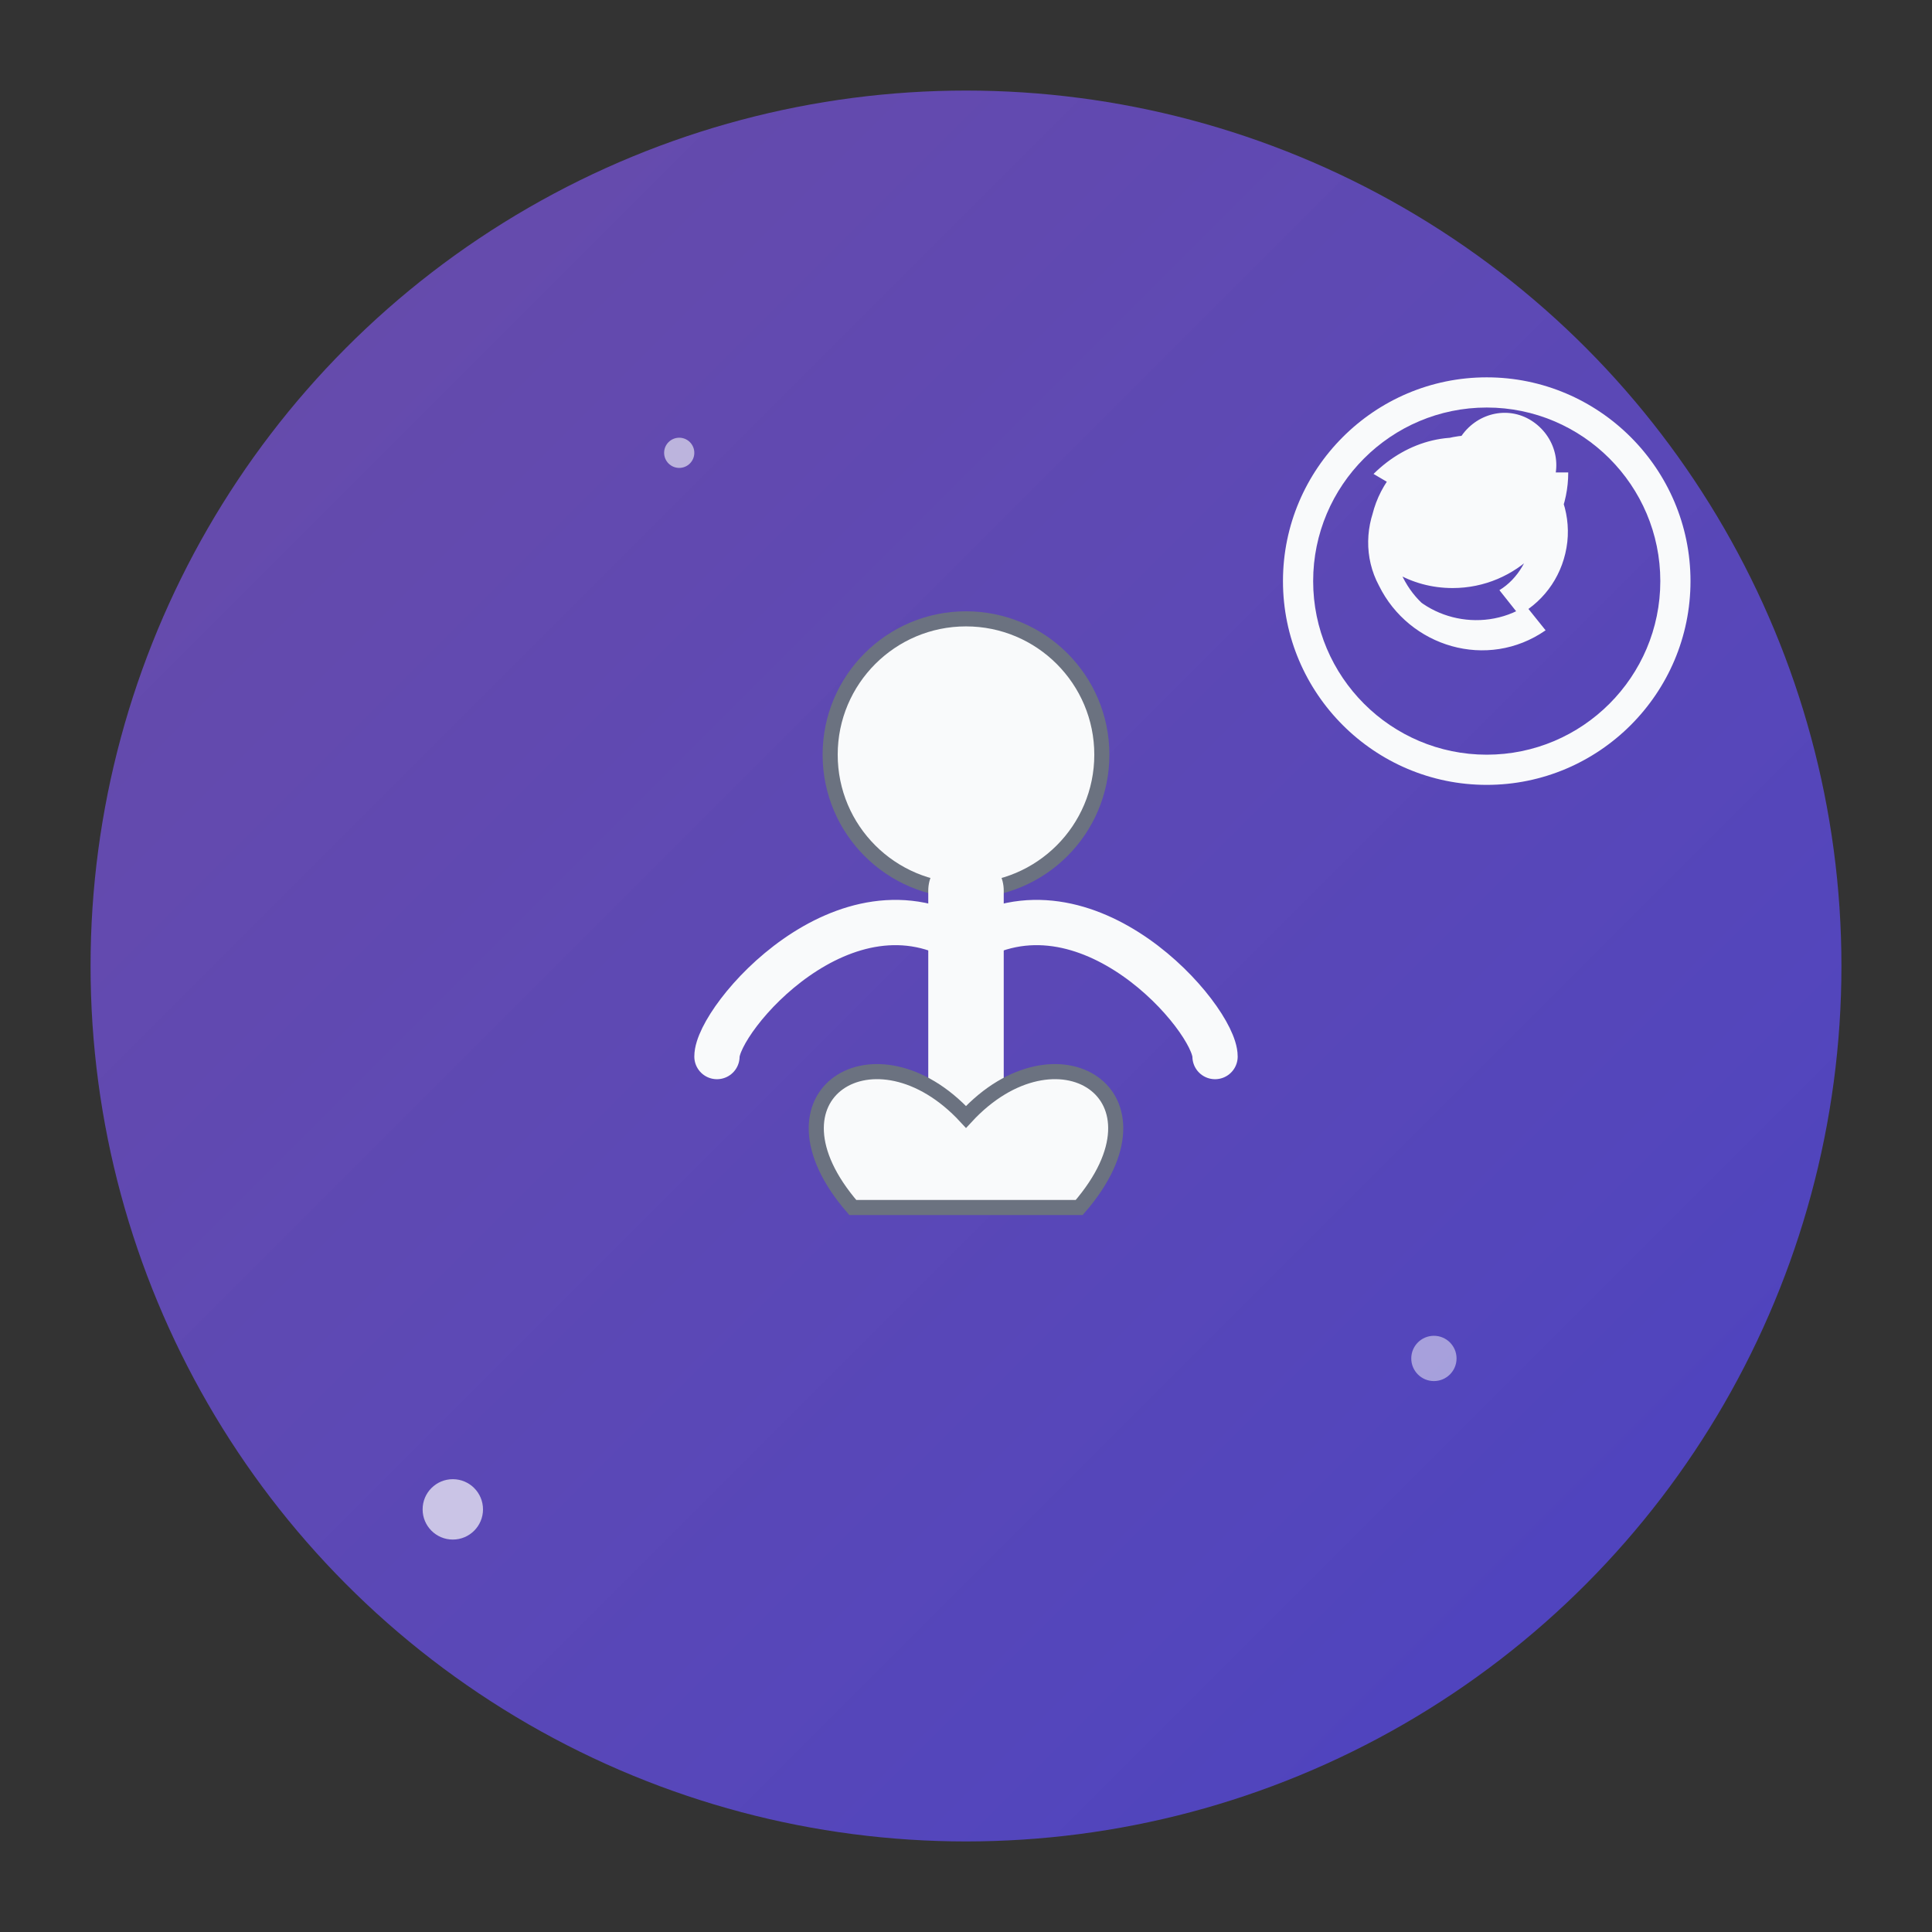 <?xml version="1.0" encoding="UTF-8"?>
<svg width="128px" height="128px" viewBox="0 0 128 128" xmlns="http://www.w3.org/2000/svg">
  <rect x="0" y="0" width="128" height="128" fill="#333333" stroke="none"/>
  <defs>
    <linearGradient id="yogaGradient" x1="0%" y1="0%" x2="100%" y2="100%">
      <stop offset="0%" stop-color="#8B5CF6" stop-opacity="0.6"/>
      <stop offset="100%" stop-color="#4F46E5" stop-opacity="0.8"/>
    </linearGradient>
  </defs>
  
  <g>
    <!-- Background circle -->
    <circle cx="64" cy="64" r="58" fill="url(#yogaGradient)"/>
    
    <!-- Lotus position figure -->
    <g transform="translate(35, 35) scale(0.5, 0.5)">
      <!-- Head -->
      <circle cx="58" cy="30" r="18" fill="#F9FAFB" stroke="#6B7280" stroke-width="2"/>
      
      <!-- Body -->
      <path d="M58,48 L58,78" fill="none" stroke="#F9FAFB" stroke-width="10" stroke-linecap="round"/>
      
      <!-- Arms -->
      <path d="M58,55 C42,45 25,65 25,70" fill="none" stroke="#F9FAFB" stroke-width="6" stroke-linecap="round"/>
      <path d="M58,55 C74,45 91,65 91,70" fill="none" stroke="#F9FAFB" stroke-width="6" stroke-linecap="round"/>
      
      <!-- Legs (lotus position) -->
      <path d="M43,90 C30,75 46,65 58,78 C70,65 86,75 73,90 Z" fill="#F9FAFB" stroke="#6B7280" stroke-width="2"/>
    </g>
    
    <!-- Om symbol -->
    <g transform="translate(85, 25) scale(0.2, 0.2)" fill="#F9FAFB">
      <path d="M67.5,0 C30.3,0 0,30.3 0,67.5 C0,104.7 30.3,135 67.5,135 C104.7,135 135,104.7 135,67.5 C135,30.3 104.7,0 67.5,0 Z M67.5,125 C35.8,125 10,99.2 10,67.5 C10,35.8 35.8,10 67.5,10 C99.2,10 125,35.8 125,67.5 C125,99.2 99.2,125 67.5,125 Z"/>
      <path d="M88.5,44.5 C88.5,36 81.8,29.2 73.2,29.2 C64.7,29.2 58,36 58,44.5 C58,53 64.7,59.8 73.2,59.8 C81.8,59.8 88.5,53 88.5,44.5 Z"/>
      <path d="M60.2,67.5 C51.3,67.5 43.2,62.7 38.8,55.3 C43.8,58.2 49.8,59.8 56.2,59.8 C71.8,59.8 84.5,47.2 84.5,31.5 L94.5,31.5 C94.5,52.7 77.3,69.8 56.2,69.8 C49.3,69.8 42.8,68 37.2,64.7 C45,79.8 65.5,85.2 80.5,75.7 L87,83.8 C67.7,97.2 41.8,89.3 31.8,69 C26.8,59.7 27.2,48.7 32,39.7 L40,44.5 C36.5,51.2 36.2,59.2 39.7,66.2 C43.5,73.8 49.7,79 57.2,81.2 C59.2,81.7 60.2,83.5 59.7,85.5 C59.2,87.5 57.3,88.5 55.3,88 C45.5,85.2 37.3,78.3 32.3,68.7 C27.3,58.8 27.5,47.5 32.5,37.8 C37.5,28.2 46.3,21.7 56.3,19.8 C66.5,17.8 76.7,21 84,27.7 C91.3,34.3 95.3,44.3 94.2,54.5 C93,65 87,73.8 78.2,78.7 L71.7,70.5 C77.8,66.8 82,59.7 82.8,51.7 C83.7,44 81.3,36.3 76,30.5 C70.7,25 63.2,22.3 55.5,23.7 C48,25 41.5,30 38,36.7 L30,32 C41.3,20.8 57,16.7 71.3,22.7 C78.5,25.7 84.2,31.2 87.5,38.2 C87.5,38.3 87.5,38.5 87.5,38.7 C82,46.5 71.5,48.7 63.7,43.2 C55.8,37.7 53.7,27.2 59.2,19.3 C64.7,11.5 75.2,9.3 83,14.8 C90.8,20.3 93,30.8 87.5,38.7 Z"/>
    </g>
    
    <!-- Floating particles -->
    <g>
      <circle cx="30" cy="100" r="2" fill="#F9FAFB" opacity="0.7">
        <animate attributeName="cy" values="100;90;100" dur="3s" repeatCount="indefinite" />
        <animate attributeName="opacity" values="0.7;0.3;0.7" dur="3s" repeatCount="indefinite" />
      </circle>
      <circle cx="95" cy="90" r="1.5" fill="#F9FAFB" opacity="0.5">
        <animate attributeName="cy" values="90;80;90" dur="4s" repeatCount="indefinite" />
        <animate attributeName="opacity" values="0.5;0.2;0.5" dur="4s" repeatCount="indefinite" />
      </circle>
      <circle cx="45" cy="30" r="1" fill="#F9FAFB" opacity="0.6">
        <animate attributeName="cy" values="30;25;30" dur="2.5s" repeatCount="indefinite" />
        <animate attributeName="opacity" values="0.6;0.3;0.6" dur="2.5s" repeatCount="indefinite" />
      </circle>
    </g>
  </g>
</svg> 